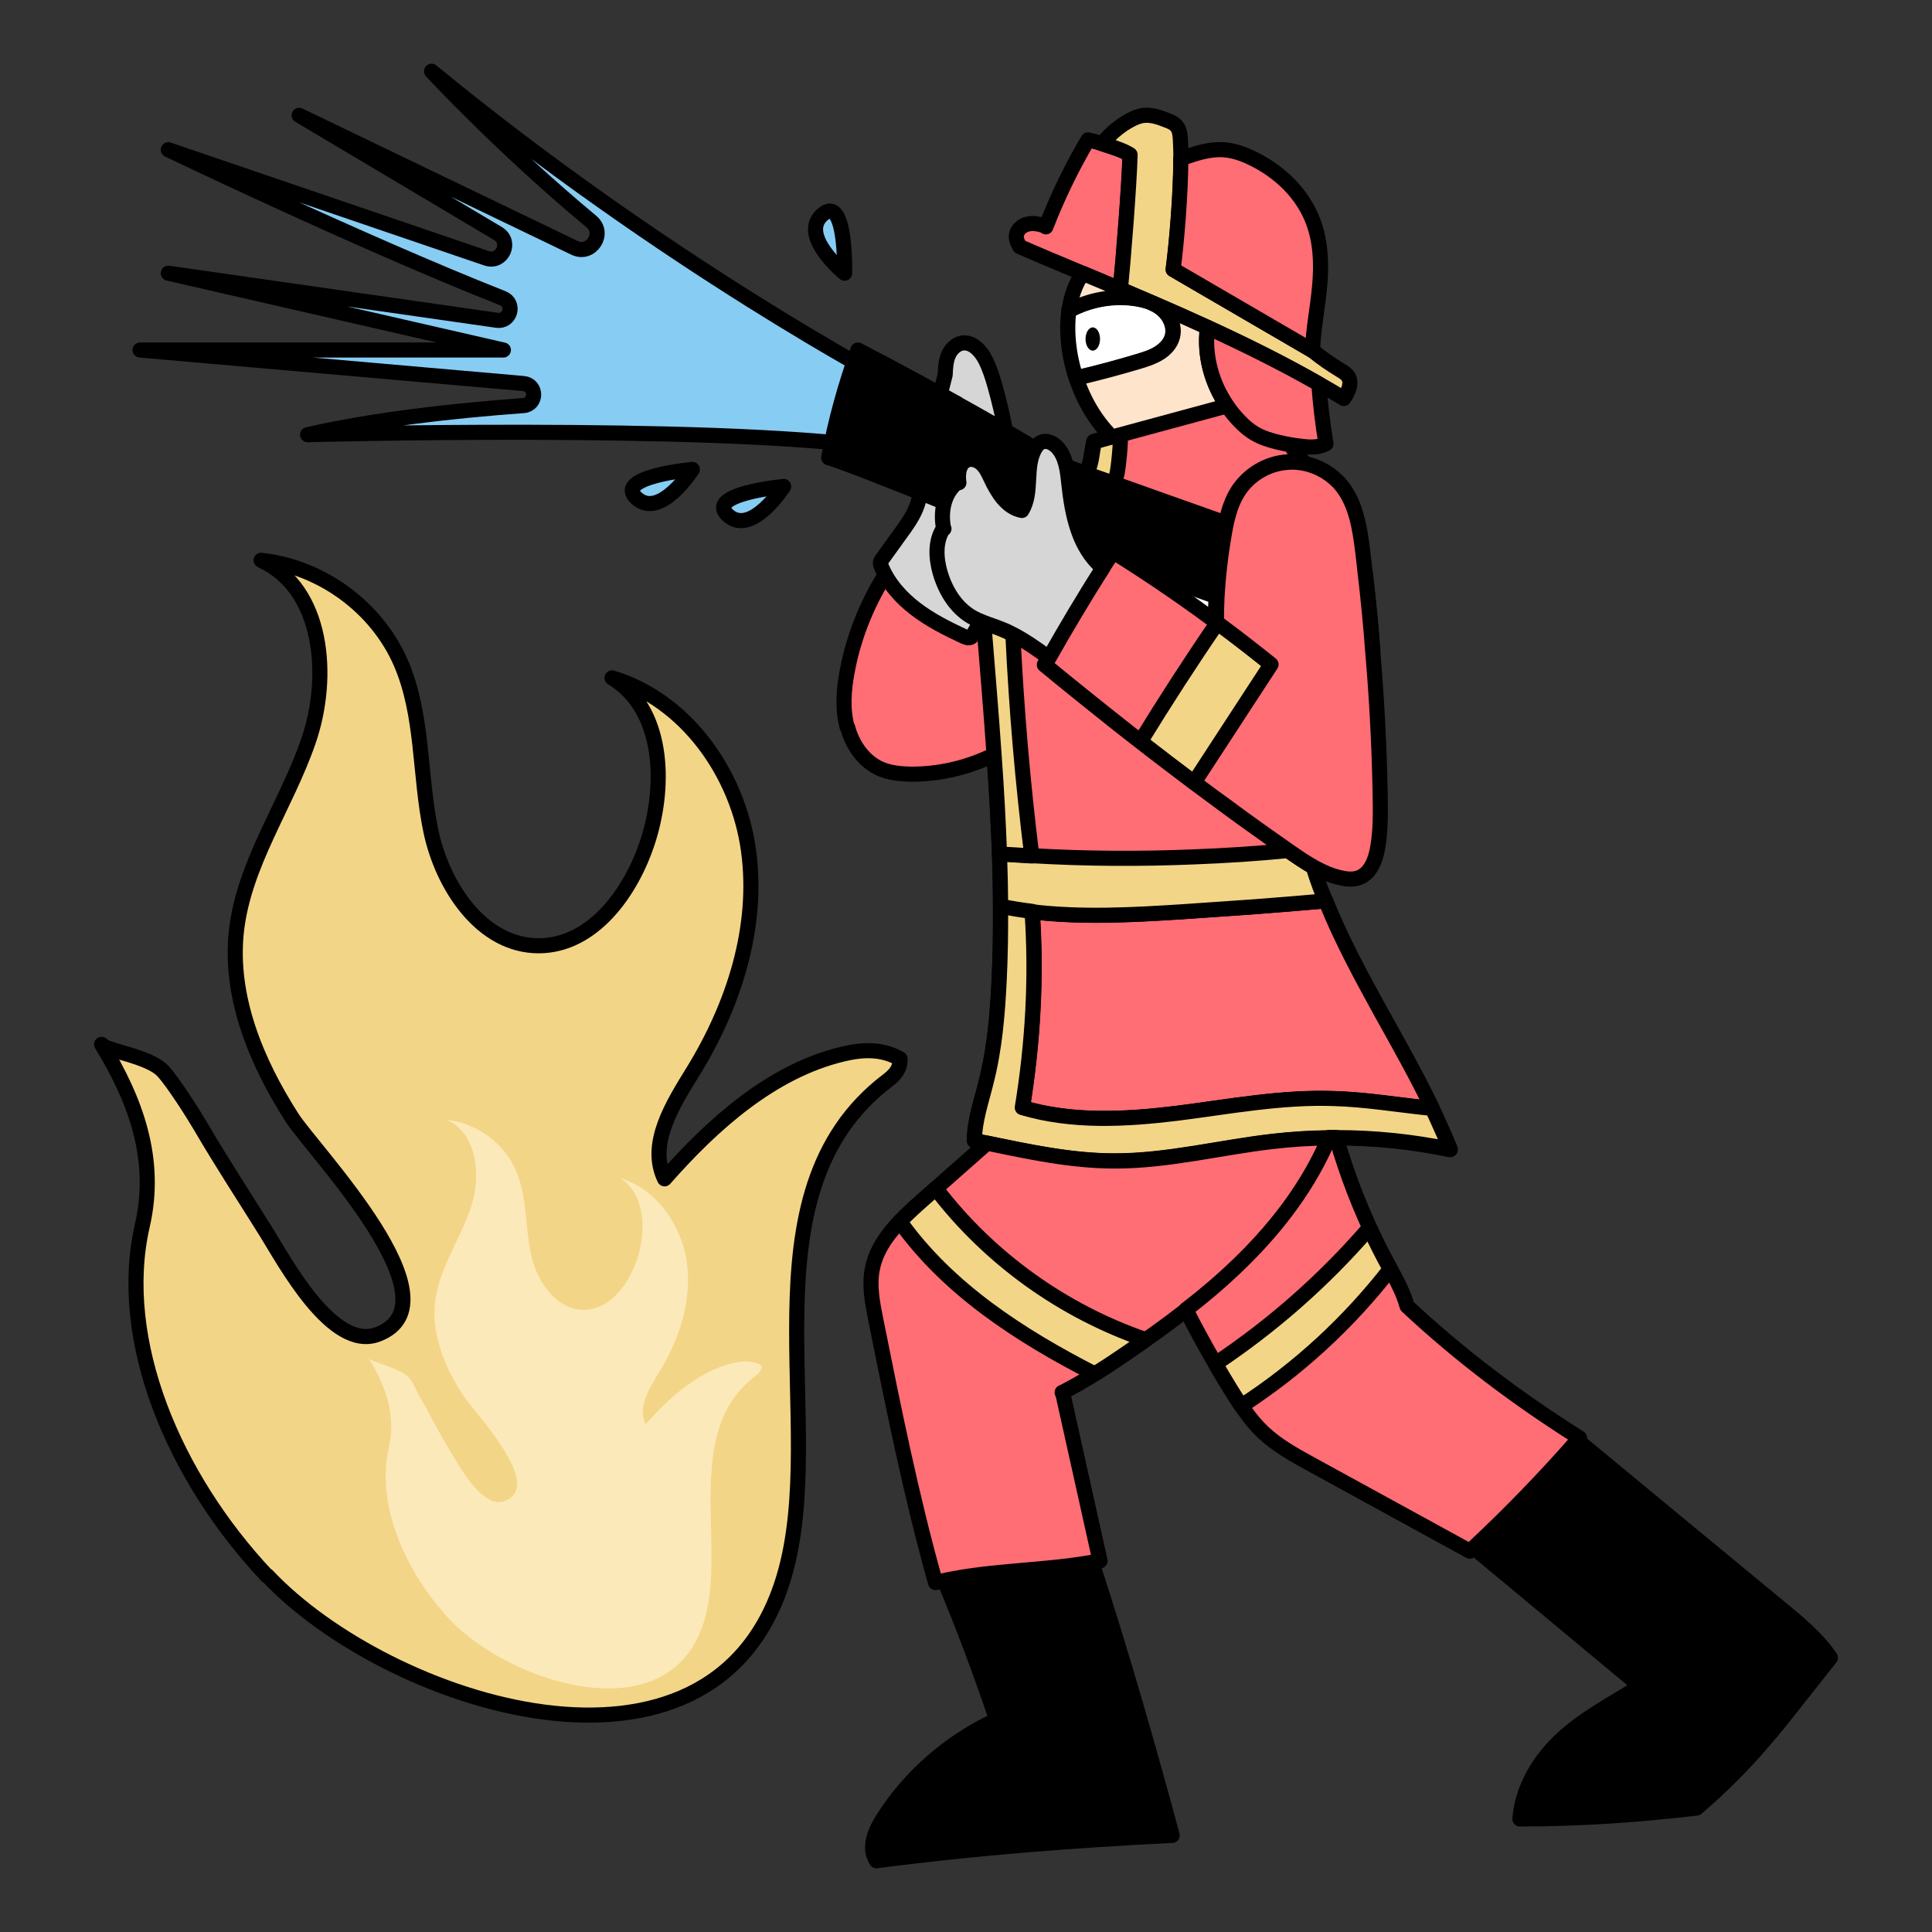 <?xml version="1.0" encoding="UTF-8"?>
<svg xmlns="http://www.w3.org/2000/svg" viewBox="0 0 128 128">
  <rect x="0" y="0" width="128" height="128" fill="#333333" stroke="none"/>
  <defs>
    <style>
      .cls-1 {
        fill: #d6d6d6;
      }

      .cls-1, .cls-2, .cls-3, .cls-4, .cls-5, .cls-6, .cls-7, .cls-8, .cls-9 {
        stroke-linecap: round;
        stroke-linejoin: round;
      }

      .cls-1, .cls-2, .cls-3, .cls-4, .cls-5, .cls-6, .cls-7, .cls-9 {
        stroke: #000;
      }

      .cls-2 {
        fill: #87ccf3;
      }

      .cls-3 {
        fill: #ff6d75;
      }

      .cls-4 {
        fill: #f3d587;
      }

      .cls-5 {
        fill: #fee4cb;
      }

      .cls-6, .cls-7 {
        fill: #fff;
      }

      .cls-10 {
        fill: #fce9b9;
      }

      .cls-7 {
        mix-blend-mode: multiply;
      }

      .cls-8 {
        fill: none;
        stroke: #fff;
        stroke-width: 8px;
      }

      .cls-11 {
        isolation: isolate;
      }
    </style>
  </defs>
  <g class="cls-11">
    <g id="Calque_1" data-name="Calque 1">
      <g>
        <g>
          <path class="cls-4" d="m17.7,104.38c7.97,8.48,29.59,15.62,34.23.12,3.06-10.22-3.06-25.37,6.88-32.92.51-.39.84-.78.82-1.43-1.18-.67-2.43-.64-3.77-.32-4.74,1.12-8.69,4.7-11.83,8.27-1.12-2.32.54-4.93,1.89-7.12,2.69-4.37,4.37-9.55,3.67-14.64-.7-5.08-4.12-9.95-9.04-11.43,3.39,2.06,3.59,6.98,2.39,10.76-1.09,3.42-3.65,6.98-7.24,6.99-3.78.01-6.39-3.93-7.16-7.63-.77-3.7-.48-7.67-1.99-11.13-1.6-3.67-5.26-6.35-9.25-6.78,4.11,1.9,4.61,7.68,3.14,11.96-1.47,4.28-4.29,8.15-4.78,12.64-.47,4.35,1.33,8.65,3.69,12.33,1.43,2.23,11.2,12.28,5.66,14.36-2.99,1.12-6.14-4.8-7.36-6.76-1.47-2.36-2.95-4.61-4.35-7.01-.51-.87-1.81-2.92-2.5-3.67-.94-1.02-3.8-1.34-4.07-1.78,2.25,3.68,3.71,7.6,2.7,12-1.74,7.6,2.08,16.65,8.25,23.21Z"/>
          <path class="cls-10" d="m29.81,107.31c3.92,4.17,14.57,7.69,16.85.06,1.51-5.03-1.51-12.49,3.39-16.21.25-.19.41-.38.4-.7-.58-.33-1.2-.31-1.86-.16-2.33.55-4.28,2.31-5.82,4.07-.55-1.14.27-2.43.93-3.51,1.32-2.15,2.15-4.7,1.81-7.2-.34-2.5-2.03-4.9-4.45-5.62,1.67,1.02,1.77,3.44,1.18,5.3-.54,1.68-1.79,3.43-3.56,3.44-1.86,0-3.15-1.93-3.52-3.76-.38-1.82-.23-3.77-.98-5.48-.79-1.81-2.59-3.13-4.55-3.34,2.02.93,2.27,3.78,1.54,5.89-.73,2.11-2.11,4.01-2.35,6.22-.23,2.14.65,4.26,1.82,6.07.7,1.1,5.51,6.05,2.79,7.07-1.47.55-3.02-2.37-3.62-3.33-.72-1.16-1.31-2.4-2-3.58-.25-.43-.44-.98-.78-1.34-.46-.5-2.46-.99-2.6-1.21,1.11,1.81,1.83,3.74,1.33,5.91-.86,3.74,1.03,8.19,4.06,11.42Z"/>
        </g>
        <path class="cls-2" d="m59,25.33s-14.87-7.84-30.41-20.61c0,0,4.56,4.94,10.59,9.96.94.78-.02,2.27-1.12,1.74L19.82,7.64l13.17,7.83c.94.56.27,1.99-.76,1.64l-21.08-7.19s12.73,6.11,22.16,9.84c.84.33.51,1.59-.39,1.46l-21.77-3.12,22.2,5.09H9.28s25.4,2.22,25.4,2.22c.9.08.9,1.39,0,1.46-4.64.34-9.94.93-14.3,1.93,0,0,26.41-.7,37.51.82l1.11-4.29Z"/>
        <g>
          <path class="cls-3" d="m67.74,73.39c3.32.99,6.87.79,10.3.37,3.44-.43,6.87-1.09,10.33-.97,2.16.07,4.31.43,6.47.65l.05-.02c-1.04-2.16-2.22-4.25-3.39-6.35-1.33-2.42-2.65-4.85-3.67-7.4-1.59.14-3.18.27-4.76.39-1.58.11-3.18.22-4.76.33-3.3.21-6.63.39-9.91,0v.09c.29,4.33.03,8.69-.66,12.91Z"/>
          <path class="cls-3" d="m56.16,48.19c.31,1.18,1.09,2.3,2.22,2.77.6.25,1.25.31,1.9.33,1.91.02,3.83-.42,5.54-1.27h.03c.16,2.19.29,4.38.37,6.58.02.57.03,1.16.04,1.74.01.58.02,1.15.02,1.74.01,1.63-.01,3.26-.09,4.88-.11,2.28-.3,4.57-.87,6.78-.31,1.27-.76,2.53-.77,3.84.27.05.54.11.8.17,2.78.57,5.6,1.18,8.46,1.18,3.54,0,7.01-.9,10.52-1.3,1.23-.14,2.46-.22,3.69-.23.16-.01.31-.01.48-.01,2.54,0,5.09.26,7.57.78-.24-.59-.49-1.17-.76-1.75-.13-.29-.26-.59-.4-.88-.02-.03-.03-.08-.05-.11l-.05.02c-2.16-.22-4.31-.59-6.47-.65-3.46-.12-6.89.53-10.33.97-3.43.42-6.98.62-10.3-.37.69-4.22.95-8.58.65-12.91v-.09c3.29.39,6.62.21,9.92,0,1.58-.11,3.18-.22,4.76-.33,1.58-.12,3.17-.25,4.76-.39-.12-.28-.23-.56-.34-.85-.15-.4-.29-.8-.42-1.22l.07-.11c-.6-.33-1.15-.71-1.7-1.09-.02-.02-.05-.04-.09-.07-.14-.1-.29-.21-.45-.31-.52-.36-1.04-.73-1.55-1.1-.61-.42-1.2-.86-1.8-1.29-.81-.61-1.63-1.2-2.44-1.81-.6-.46-1.19-.9-1.79-1.36-.41-.31-.81-.63-1.22-.93-.18-.15-.37-.29-.55-.43-.16-.12-.31-.24-.48-.37-.59-.46-1.17-.91-1.75-1.38-1.38-1.1-2.75-2.2-4.1-3.32,1.45-2.57,2.97-5.11,4.52-7.48,2.32,1.45,4.59,2.99,6.79,4.62l.07-.08c0-1.96.18-3.93.52-5.85.17-.92.38-1.84.87-2.65.71-1.14,1.97-1.91,3.31-2,.39-.03.78,0,1.17.09v-.02c-.56-.55-.99-1.24-1.39-1.92-.48-.78-.94-1.56-1.27-2.39-1.09.1-2.15.38-3.2.66-2.7.73-5.41,1.44-8.11,2.22-.16.6-.16,1.24-.4,1.8-.25.58-.73,1.03-1.25,1.39l-12.24,5.76c-1.19,1.92-2.04,4.07-2.45,6.29-.23,1.22-.33,2.47-.01,3.67Z"/>
          <path class="cls-4" d="m66.22,56.59c.02.59.03,1.16.05,1.74.01.58.02,1.15.02,1.74.69.14,1.4.26,2.1.34,3.28.39,6.61.21,9.91,0,1.58-.11,3.18-.22,4.76-.33,1.58-.12,3.17-.25,4.76-.39-.12-.28-.23-.56-.34-.85-.15-.4-.29-.81-.42-1.22l.07-.11c-.6-.33-1.15-.71-1.7-1.09-.02-.02-.05-.04-.09-.07-2.07.21-4.16.34-6.23.42-3.59.15-7.18.13-10.76-.08-.64-.03-1.29-.08-1.93-.12h-.21Z"/>
          <path class="cls-4" d="m65.18,41.3c.23,2.9.48,5.8.68,8.71.16,2.19.28,4.39.36,6.58h.2c.65.04,1.29.08,1.94.12-.6-4.85-1.02-9.73-1.25-14.62l.02-.05c-.24-.13-.49-.24-.75-.35-.38-.16-.78-.28-1.16-.43v.04s-.04,0-.04,0Z"/>
          <path class="cls-4" d="m64.57,75.56c.27.05.54.11.8.17,2.78.57,5.6,1.18,8.46,1.18,3.54,0,7.01-.9,10.52-1.3,1.23-.14,2.46-.22,3.69-.23.16-.01.31-.01.48-.01,2.54,0,5.09.26,7.57.78-.24-.59-.49-1.17-.76-1.75-.13-.29-.26-.59-.4-.88-.02-.03-.03-.08-.05-.11l-.05.02c-2.16-.22-4.31-.59-6.47-.65-3.46-.12-6.89.53-10.33.97-3.43.42-6.98.62-10.3-.37.69-4.22.95-8.58.65-12.91v-.09c-.69-.08-1.4-.2-2.09-.34.01,1.63-.01,3.26-.09,4.88-.11,2.28-.3,4.57-.87,6.78-.31,1.27-.76,2.53-.77,3.84Z"/>
          <path class="cls-4" d="m74.21,28.79c-.56.16-1.13.32-1.69.48-.17.59-.16,1.23-.4,1.8-.25.58-.72,1.02-1.24,1.38.08.73.21,1.47.41,2.17.59-.5,1.15-1.02,1.69-1.58.33-.34.66-.69.85-1.12.19-.42.24-.88.29-1.34.06-.58.12-1.16.11-1.74l-.02-.05Z"/>
        </g>
        <path class="cls-1" d="m64.98,41.17c-.16.28-.33.56-.49.84-.05.08-.09.16-.17.21-.14.08-.32.01-.47-.06-1.11-.52-2.21-1.07-3.19-1.82-.97-.74-1.82-1.69-2.28-2.83-.03-.07-.06-.15-.05-.22,0-.1.07-.19.13-.27.4-.56.81-1.12,1.21-1.68.38-.52.76-1.05,1.01-1.65.25-.59.36-1.27.18-1.89l1.76-6.97c.02-.43.04-.87.2-1.27.16-.4.5-.76.92-.83.66-.11,1.22.49,1.53,1.08.29.56.48,1.17.65,1.77.28.99.51,1.99.7,3l-1.64,12.59h0Z"/>
        <path class="cls-3" d="m73.02,9.52c-.31-.1-.62-.19-.94-.25-1.07,1.81-2.01,3.75-2.79,5.76-.1-.08-.26-.13-.43-.17-.32-.07-.67-.08-.97.05-.3.13-.55.42-.56.75,0,.24.11.46.23.68,1.18.52,2.45,1.05,3.72,1.58.98.41,1.96.82,2.94,1.24.19-1.86.6-7.04.64-8.91-.42-.26-.89-.42-1.36-.57-.16-.05-.32-.11-.49-.16Z"/>
        <path class="cls-4" d="m73.02,9.52c.16.05.33.1.49.16.47.15.93.3,1.36.57-.04,1.87-.45,7.05-.64,8.91,5.07,2.14,10.1,4.39,14.8,7.24l.02-.03c.14-.22.27-.44.34-.7.07-.25.06-.53-.08-.74-.12-.17-.3-.28-.48-.39-.65-.39-1.27-.82-1.86-1.3l-9.24-5.38c.24-1.8.51-5.05.51-7.35,0-.48-.02-.92-.04-1.3-.02-.32-.06-.66-.28-.89-.15-.17-.37-.26-.58-.34-.51-.2-1.05-.4-1.6-.33-.32.04-.63.18-.92.34-.69.38-1.3.91-1.79,1.53Z"/>
        <path class="cls-3" d="m78.23,10.5c0,2.3-.27,5.55-.51,7.35l9.24,5.38c.04-1.41.34-2.83.47-4.28.13-1.45.08-2.94-.44-4.3-.7-1.84-2.22-3.29-3.99-4.15-.61-.3-1.27-.54-1.95-.58-.95-.06-1.88.26-2.78.58h-.04Z"/>
        <path class="cls-6" d="m70.82,20.54c-.1.74-.1,1.5-.02,2.24.08.77.25,1.53.49,2.26l.06-.02c1.38-.32,2.75-.69,4.11-1.1.46-.14.92-.28,1.32-.54.41-.26.76-.63.88-1.09.17-.65-.15-1.36-.66-1.8-.19-.16-.41-.29-.64-.4-.38-.18-.8-.27-1.22-.33-1.45-.2-2.97.08-4.26.77h-.07Z"/>
        <path class="cls-5" d="m74.23,19.16c-.84-.36-1.68-.71-2.52-1.06v.03c-.49.73-.76,1.56-.88,2.41h.07c1.29-.68,2.81-.96,4.26-.76.42.06.84.15,1.22.33v-.02c-.71-.31-1.43-.62-2.15-.92Z"/>
        <path class="cls-5" d="m71.3,25.04c.48,1.47,1.27,2.83,2.36,3.92l7.64-2.07c-1.03-1.5-1.54-3.35-1.31-5.15l.02-.04c-1.2-.55-2.41-1.09-3.62-1.61v.02c.22.1.44.23.63.4.52.44.84,1.15.66,1.8-.12.46-.47.84-.88,1.09-.4.25-.86.4-1.32.54-1.36.41-2.73.77-4.11,1.1l-.06.02Z"/>
        <path class="cls-3" d="m81.3,26.89c.24.36.52.7.83,1.02.3.31.63.6,1,.81.45.27.96.43,1.47.56.57.14,1.15.24,1.73.3.52.06,1.06.07,1.52-.18-.22-1.3-.37-2.6-.47-3.91l.02-.04c-2.4-1.37-4.88-2.6-7.39-3.75l-.02.04c-.22,1.8.28,3.65,1.31,5.15Z"/>
        <path class="cls-7" d="m81.32,34.36s-.88,4.05-.78,6.84l-6.79-4.62-.7,1.02s-1.1-.75-1.53-2.26l6.6,1.24,3.2-2.22Z"/>
        <path class="cls-9" d="m58.01,123.19s.04.06.06.09c6.5-.85,13.04-1.36,19.59-1.68-1.61-5.98-3.33-11.96-5.25-17.87l-.04-.22c-3.24.58-6.58.52-9.79,1.21v.04c1.26,3.02,2.41,6.08,3.45,9.18-3.05,1.4-5.75,3.72-7.56,6.6-.5.8-.93,1.86-.45,2.65Z"/>
        <g>
          <path class="cls-3" d="m70.37,92.26c1.45-.74,2.83-1.63,4.17-2.55,1.37-.93,2.72-1.89,4.03-2.91,1.32-1.03,2.59-2.11,3.79-3.29,2.37-2.34,4.41-5.05,5.7-8.12-1.23.01-2.47.09-3.69.23-3.52.4-6.99,1.31-10.53,1.3-2.86,0-5.69-.61-8.46-1.19v.02c-1.44,1.26-2.86,2.53-4.29,3.79-1.43,1.27-2.95,2.67-3.3,4.55-.21,1.1.01,2.23.23,3.33,1.17,5.83,2.34,11.67,3.96,17.43.2-.05.4-.1.6-.14,3.21-.69,6.55-.63,9.79-1.21.17-.02.34-.06.51-.09-.82-3.69-1.64-7.38-2.46-11.06l-.05-.1Z"/>
          <path class="cls-4" d="m59.62,80.93h0c3.19,4.48,7.96,7.56,12.85,10.07l.02.05c.7-.43,1.38-.88,2.05-1.34.45-.31.9-.62,1.35-.94v-.02c-5.45-1.87-10.32-5.36-13.82-9.92l-.08-.09c-.3.27-.6.53-.9.8-.5.44-1,.9-1.47,1.39Z"/>
        </g>
        <path class="cls-9" d="m97.64,102.54c3.67,3.05,7.35,6.11,11.03,9.17-1.65,1.05-3.54,2.01-5.09,3.41-1.55,1.4-2.73,3.31-2.88,5.39h.07c3.95,0,7.8-.27,11.63-.72,1.63-1.39,3.07-2.84,4.4-4.39.8-.92,1.56-1.88,2.31-2.84.72-.91,1.44-1.82,2.16-2.73-.84-1.25-2.07-2.27-3.3-3.28-4.45-3.67-8.9-7.35-13.35-11.03l-.1-.08c-2.17,2.47-4.47,4.83-6.87,7.1Z"/>
        <path class="cls-3" d="m78.57,86.8l.05.07c.62,1.21,1.27,2.41,1.96,3.58.33.58.68,1.15,1.03,1.71.6.97,1.24,1.94,2.07,2.73.92.87,2.04,1.49,3.15,2.1,3.52,1.93,7.03,3.85,10.55,5.78.09-.08.18-.16.26-.24,2.41-2.26,4.7-4.62,6.87-7.1.05-.05.1-.1.14-.16-4.11-2.59-7.95-5.48-11.43-8.74h0c-.25-.92-.76-1.83-1.22-2.68-.3-.55-.59-1.11-.86-1.68-1.05-2.15-1.91-4.4-2.58-6.7,0-.03-.02-.06-.03-.1h0s-.08-.01-.08-.01c-.13,0-.26,0-.39,0-1.29,3.07-3.33,5.78-5.7,8.12-1.19,1.18-2.46,2.27-3.79,3.29Z"/>
        <path class="cls-4" d="m80.6,90.31l-.08.04c.35.61.71,1.21,1.08,1.81.21.33.42.67.64.99,3.77-2.44,7.11-5.52,9.86-9.06h0c-.04-.08-.08-.16-.12-.24-.44-.8-.85-1.62-1.23-2.45h0l-.12.06c-2.93,3.38-6.32,6.36-10.04,8.85Z"/>
        <g>
          <path class="cls-9" d="m64.86,33.95s.38.13,1.02.36c.17.06.38.13.61.22.69.24,1.59.57,2.68.96.86.3,1.83.66,2.91,1.04.01,0,.04,0,.06.01.42.16.86.3,1.32.47h.01c.63.23,1.29.46,1.97.7.07.02.15.05.22.07,1.5.53,3.15,1.12,4.93,1.75.02.01.04.01.06.02,3.09,1.09,6.55,2.31,10.31,3.64-.13-1.76-.3-3.52-.51-5.28-3.35-1.18-6.43-2.27-9.2-3.24-.1-.04-.18-.06-.27-.1-2.74-.97-5.17-1.83-7.21-2.56-.66-.22-1.26-.44-1.83-.64-.45-.16-.87-.32-1.27-.46-.75-.27-1.42-.5-1.98-.7-.1-.04-.21-.06-.29-.1-1.09-.39-1.75-.63-1.89-.68-.02-.01-.04-.01-.04-.01l-.8,2.24h0s-.81,2.27-.81,2.27Z"/>
          <g>
            <path class="cls-9" d="m54.91,30.32c.78.26,2.01.72,3.44,1.28v-.03c.65-1.69,1.3-3.38,1.94-5.06.14-.38.29-.77.53-1.1l.04-.08c-1.33-.73-2.67-1.44-4.02-2.14-.82,2.3-1.5,4.7-1.94,7.14Z"/>
            <path class="cls-9" d="m58.36,31.58v.03c.79.31,1.65.65,2.54,1,.79-1.98,1.62-3.94,2.49-5.89-.84-.47-1.68-.93-2.52-1.39l-.04.08c-.24.33-.39.72-.53,1.1-.64,1.69-1.29,3.38-1.93,5.06Z"/>
            <path class="cls-9" d="m60.9,32.61c3.24,1.3,6.73,2.75,8.31,3.44l-.56-6.3c-1.74-1.03-3.49-2.04-5.26-3.02-.87,1.94-1.7,3.91-2.49,5.89Z"/>
          </g>
        </g>
        <path class="cls-3" d="m69.24,44.06c1.99,1.64,4.02,3.26,6.08,4.88.07.05.16.11.23.17.18.15.38.29.56.44.05.05.11.09.17.13.56.44,1.13.87,1.7,1.3.38.29.76.58,1.14.86.72.55,1.44,1.08,2.17,1.6.68.51,1.37,1.01,2.06,1.5.67.47,1.33.95,2,1.41.04.02.06.05.1.07.55.38,1.1.76,1.69,1.08.52.28,1.04.51,1.61.64.44.11.9.16,1.31,0,.74-.29,1.07-1.16,1.21-1.95.21-1.18.19-2.39.17-3.59-.06-3.14-.22-6.27-.49-9.4-.13-1.76-.3-3.52-.51-5.28-.05-.47-.1-.93-.16-1.41-.19-1.54-.44-3.15-1.42-4.36-.61-.73-1.47-1.24-2.39-1.44-.39-.08-.78-.12-1.16-.08-1.33.08-2.61.85-3.31,2-.35.57-.56,1.21-.72,1.88-.01.06-.02.11-.04.17-.04.19-.07.4-.11.59-.25,1.41-.42,2.85-.5,4.28-.02.52-.04,1.03-.04,1.55l-.06.08c-1.59-1.18-3.23-2.32-4.89-3.41-.63-.41-1.26-.81-1.89-1.21-.1.15-.19.3-.29.45-.13.19-.27.4-.39.59-.55.85-1.09,1.73-1.63,2.62-.36.59-.72,1.2-1.08,1.81-.29.51-.58,1.02-.87,1.53-.09.16-.18.33-.27.49Z"/>
        <path class="cls-4" d="m75.6,49.06l-.05.06c1.18.92,2.36,1.82,3.56,2.72,1.7-2.61,3.4-5.22,5.1-7.82-1.17-.94-2.35-1.86-3.56-2.75h0c-1.75,2.55-3.43,5.15-5.05,7.79Z"/>
        <path class="cls-1" d="m62.54,35.03h-.05c-.54.84-.48,1.93-.21,2.89.34,1.17,1,2.29,2.04,2.92.28.17.59.3.9.42.38.15.78.27,1.16.43.26.1.5.22.75.35.83.43,1.6.99,2.37,1.54,1.16-2.04,2.35-4.05,3.57-5.96l-.03-.02c-1.58-1.32-2.01-3.53-2.23-5.57-.09-.86-.19-1.79-.78-2.41-.27-.28-.69-.48-1.04-.32-.2.09-.34.27-.44.46-.67,1.22-.12,2.87-.85,4.06-1-.19-1.62-1.2-2.05-2.12-.16-.33-.31-.68-.58-.94-.26-.26-.66-.41-1-.28-.54.21-.63.93-.54,1.5h-.13c-.87.7-1.11,1.94-.88,3.05Z"/>
        <ellipse cx="72.4" cy="22.46" rx=".48" ry=".77"/>
        <path class="cls-2" d="m55.96,18.1s.12-5.28-1.47-3.88c-1.59,1.4,1.47,3.88,1.47,3.88Z"/>
        <path class="cls-2" d="m48.23,34.14c1.57,1.42,3.69-1.91,3.69-1.91,0,0-5.26.49-3.69,1.91"/>
        <path class="cls-2" d="m42.18,33.01c1.57,1.42,3.69-1.91,3.69-1.91,0,0-5.26.49-3.69,1.91"/>
      </g>
      <rect class="cls-8" x="-195.32" y="-282.18" width="889.3" height="495.34"/>
    </g>
  </g>
</svg>